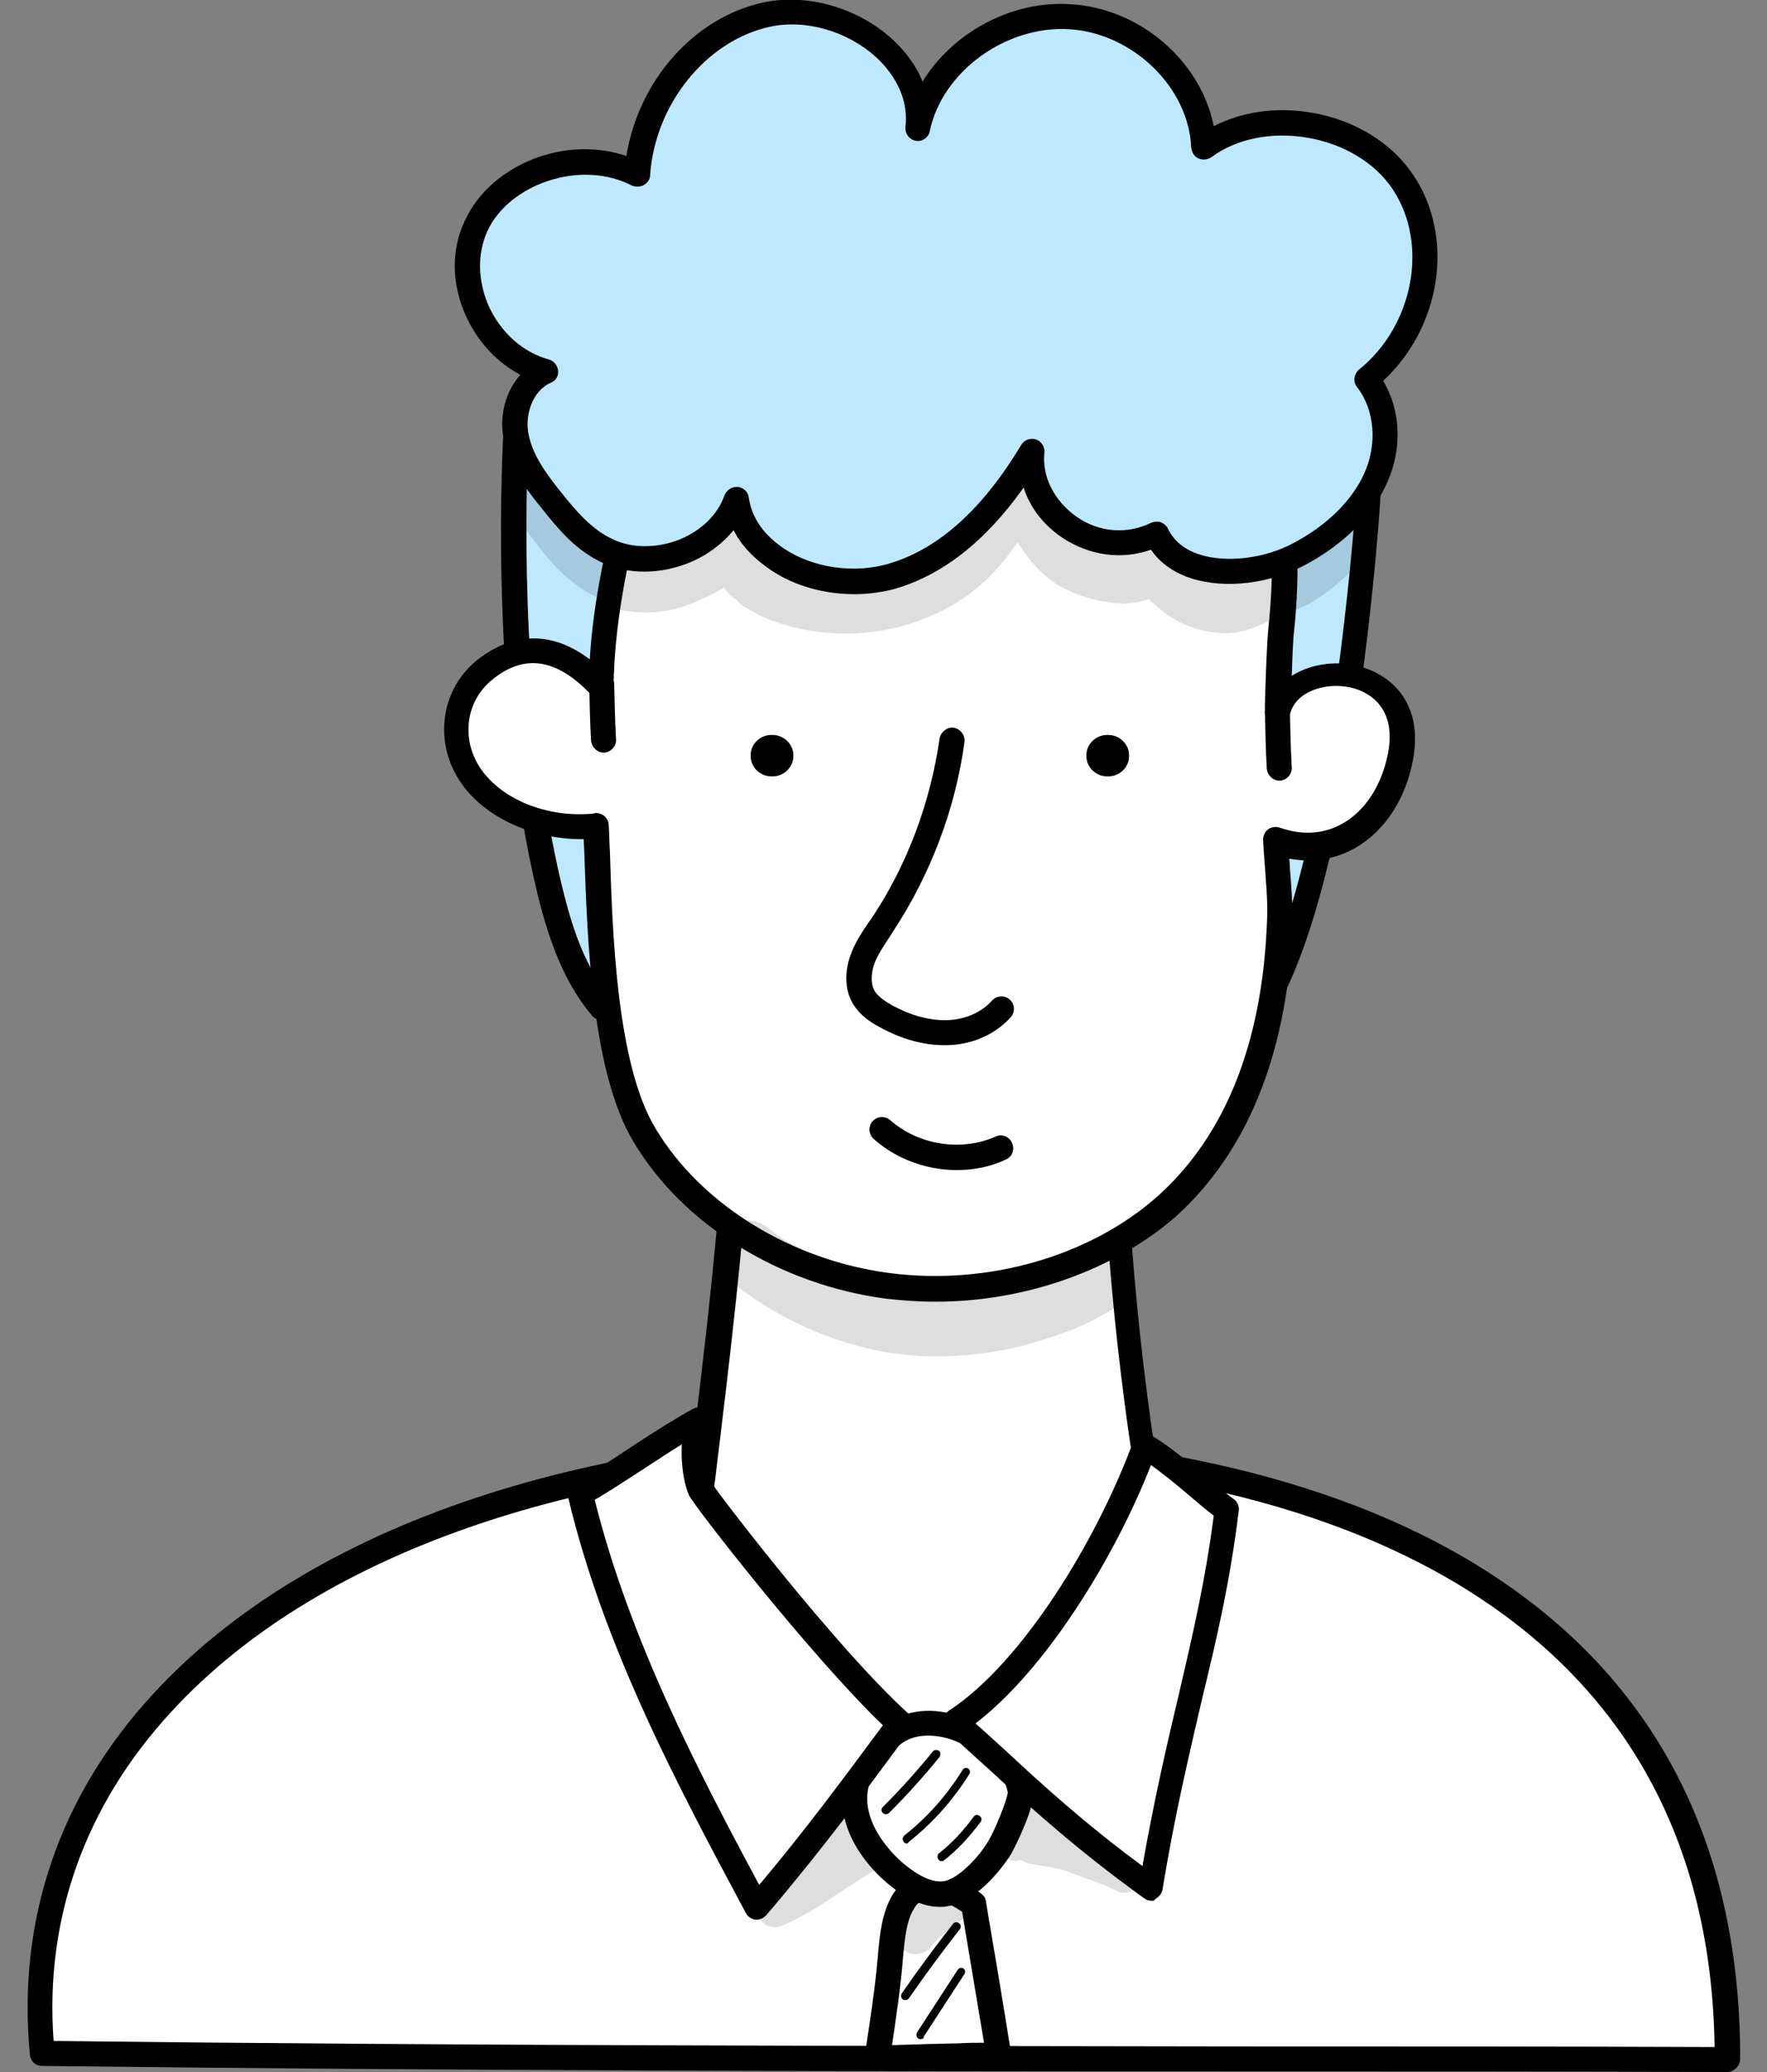 
<svg version="1.1" id="Layer_1" xmlns="http://www.w3.org/2000/svg" xmlns:xlink="http://www.w3.org/1999/xlink" x="0px" y="0px"
	 viewBox="0 0 29 34" style="enable-background:new 0 0 29 34;" xml:space="preserve">
<rect x="0" y="0" width="29" height="34" fill="#808080" stroke="none"/>
<style type="text/css">
	.st0{fill:#FFFFFF;}
	.st1{fill:#BEE8FF;}
	.st2{opacity:0.129;}
</style>
<g>
	<g>
		<path class="st0" d="M28.35,33.79c0-7.82-6.96-9.98-13.04-10.06C6.38,23.63,0.11,27.71,0.69,33.7
			C10.25,33.81,19.51,33.77,28.35,33.79z"/>
		<path d="M28.35,34C28.35,34,28.35,34,28.35,34c-2.64-0.01-5.32-0.01-8.04-0.01c-6.35,0-12.92-0.01-19.62-0.09
			c-0.11,0-0.19-0.08-0.2-0.19c-0.21-2.2,0.48-4.24,2.02-5.91c2.56-2.79,7.23-4.35,12.81-4.28c2.5,0.03,6.08,0.43,8.9,2.15
			c2.88,1.76,4.34,4.49,4.34,8.11c0,0.05-0.02,0.11-0.06,0.15C28.45,33.98,28.4,34,28.35,34z M0.88,33.49
			c6.64,0.08,13.14,0.08,19.43,0.09c2.64,0,5.26,0,7.83,0.01c-0.05-3.36-1.45-5.9-4.14-7.55c-2.74-1.68-6.24-2.06-8.69-2.09
			c-5.47-0.07-10.02,1.44-12.5,4.14C1.4,29.62,0.73,31.48,0.88,33.49z"/>
	</g>
	<g>
		<path class="st1" d="M9.88,16.54c-0.52-0.62-0.76-1.43-0.93-2.22C8.22,11,8.47,7.14,8.47,7.14s0.92-0.57,1.25-0.81
			c0.59-0.43,1.19-0.86,1.86-1.14c1.62-0.68,3.44-0.5,5.18-0.28c0.97,0.12,1.94,0.25,2.88,0.51c0.51,0.14,1.02,0.33,1.42,0.68
			c0.65,0.57,1.4,1.96,1.4,1.96s-0.36,5.86-1.61,8.25c-0.11,0.21-0.23,0.42-0.39,0.6c-0.22,0.25-0.5,0.42-0.79,0.57
			c-1.28,0.64-2.77,0.72-4.19,0.56c-0.59-0.07-1.18-0.17-1.73-0.41c-0.32-0.14-0.62-0.32-0.94-0.44c-0.71-0.24-1.51-0.15-2.18-0.47
			C9.95,16.4,9.52,15.69,9.88,16.54z"/>
		<path d="M16.67,18.32c-0.39,0-0.79-0.02-1.21-0.07c-0.51-0.06-1.17-0.16-1.79-0.43c-0.13-0.06-0.25-0.12-0.37-0.18
			c-0.19-0.1-0.37-0.19-0.56-0.25c-0.29-0.1-0.61-0.14-0.94-0.18c-0.42-0.05-0.86-0.11-1.26-0.3c-0.18-0.08-0.33-0.19-0.47-0.29
			c-0.02,0.04-0.04,0.07-0.08,0.09c-0.09,0.05-0.2,0.04-0.27-0.04c-0.55-0.65-0.79-1.5-0.97-2.31c-0.73-3.3-0.49-7.2-0.49-7.23
			c0-0.07,0.04-0.13,0.1-0.16C8.37,6.96,9.27,6.4,9.6,6.16c0.58-0.43,1.2-0.87,1.9-1.16c1.61-0.68,3.42-0.53,5.28-0.29
			c1.05,0.13,1.99,0.26,2.91,0.52c0.46,0.13,1.04,0.33,1.5,0.73c0.67,0.59,1.41,1.96,1.45,2.02c0.02,0.03,0.03,0.07,0.02,0.11
			c-0.01,0.24-0.38,5.93-1.64,8.33c-0.11,0.2-0.24,0.44-0.42,0.64c-0.2,0.23-0.48,0.43-0.85,0.61
			C18.89,18.11,17.86,18.32,16.67,18.32z M9.76,15.93c0.11,0,0.22,0.09,0.35,0.19c0.15,0.13,0.37,0.3,0.61,0.42
			c0.34,0.16,0.73,0.21,1.13,0.26c0.34,0.04,0.69,0.09,1.03,0.2c0.21,0.07,0.41,0.18,0.61,0.27c0.12,0.06,0.23,0.12,0.35,0.17
			c0.57,0.25,1.19,0.34,1.67,0.4c1.62,0.18,2.99,0,4.07-0.54c0.33-0.16,0.56-0.33,0.73-0.52c0.15-0.17,0.26-0.38,0.36-0.56
			c1.15-2.2,1.55-7.49,1.59-8.11c-0.14-0.25-0.78-1.38-1.33-1.86c-0.39-0.34-0.9-0.52-1.34-0.64c-0.89-0.25-1.82-0.38-2.85-0.51
			c-1.88-0.24-3.55-0.38-5.07,0.26C11,5.66,10.4,6.08,9.84,6.49C9.56,6.7,8.91,7.11,8.67,7.26c-0.03,0.64-0.16,4.07,0.49,7.01
			c0.13,0.57,0.28,1.16,0.56,1.66C9.73,15.93,9.75,15.93,9.76,15.93z"/>
	</g>
	<g>
		<path class="st0" d="M18.29,18.51c0.09,2.62,0.4,5.23,0.93,7.8c0.04,0.21,0.09,0.44,0.03,0.65c-0.06,0.22-0.23,0.38-0.39,0.53
			c-1.13,1.03-2.64,1.69-4.16,1.58c-1.51-0.11-2.99-1.09-3.42-2.69c0.23-2.21,0.72-5.32,0.89-8.83C14.09,18,16.05,18.26,18.29,18.51
			z"/>
		<path d="M15.04,29.29c-0.12,0-0.24,0-0.36-0.01c-1.74-0.13-3.19-1.27-3.61-2.85c-0.01-0.02-0.01-0.05-0.01-0.07
			c0.07-0.65,0.16-1.38,0.25-2.15c0.23-1.87,0.52-4.19,0.64-6.67c0-0.06,0.03-0.12,0.08-0.15c0.05-0.04,0.11-0.05,0.17-0.04
			c1.83,0.44,3.69,0.7,6.09,0.97c0.1,0.01,0.18,0.1,0.18,0.2c0.09,2.6,0.4,5.22,0.93,7.77c0.05,0.23,0.1,0.49,0.03,0.75
			c-0.07,0.26-0.26,0.46-0.45,0.63C17.84,28.7,16.42,29.29,15.04,29.29z M11.49,26.36c0.45,1.6,1.94,2.41,3.23,2.51
			c1.37,0.1,2.83-0.45,4-1.52c0.13-0.12,0.28-0.27,0.33-0.44c0.05-0.16,0.01-0.36-0.03-0.55c-0.52-2.51-0.83-5.09-0.93-7.66
			c-2.23-0.25-4-0.5-5.72-0.9c-0.13,2.4-0.41,4.64-0.63,6.45C11.64,25.01,11.55,25.72,11.49,26.36z"/>
	</g>
	<g>
		<path class="st0" d="M21.03,10.29c-0.03,0.31-0.05,1.09-0.06,1.4c0.23-0.96,2.32-0.9,2.02,0.71c-0.2,1.06-1.04,1.74-2.05,1.38
			c0.02,0.59,0.09,0.86,0.06,1.45c-0.08,1.64-0.53,3.36-1.84,4.54c-1.15,1.04-2.92,1.55-4.59,1.33c-1.67-0.22-3.21-1.17-3.99-2.47
			c-0.74-1.22-0.74-3.79-0.79-5.08c-0.75,0.07-1.57-0.21-1.99-0.76c-0.42-0.55-0.37-1.35,0.17-1.8c0.54-0.45,1.21-0.48,1.92,0.27
			c0.01-1.06,0.24-2.08,0.35-2.55c0.29-1.27,0.42-3.18,1.33-3.68c0.51-0.28,1.58-0.49,2.18-0.61c1.03-0.21,2.41,0.53,3.47,0.59
			c1.06,0.06,2.12,0.64,2.95,1.23C21.13,6.94,21.16,9.06,21.03,10.29z"/>
		<path d="M15.35,21.36c-0.27,0-0.54-0.02-0.81-0.05c-1.74-0.23-3.33-1.21-4.14-2.57c-0.69-1.14-0.76-3.31-0.81-4.74
			c0-0.08-0.01-0.15-0.01-0.23c-0.78,0.01-1.55-0.32-1.96-0.85c-0.51-0.66-0.42-1.57,0.2-2.08c0.36-0.29,1.04-0.64,1.86-0.02
			c0.05-0.89,0.24-1.69,0.33-2.11l0.01-0.03c0.06-0.26,0.11-0.55,0.17-0.85c0.21-1.18,0.46-2.52,1.26-2.96
			c0.52-0.29,1.55-0.5,2.17-0.62l0.07-0.01c0.66-0.13,1.41,0.08,2.15,0.29c0.49,0.14,0.96,0.27,1.37,0.3
			c0.92,0.05,1.95,0.48,3.06,1.27c1.26,0.9,1.03,3.69,0.97,4.24l0,0c-0.02,0.16-0.03,0.46-0.04,0.75c0.3-0.19,0.7-0.25,1.05-0.17
			c0.55,0.12,1.12,0.59,0.94,1.55c-0.12,0.64-0.46,1.16-0.94,1.44c-0.33,0.19-0.71,0.25-1.09,0.18c0.01,0.1,0.01,0.2,0.02,0.29
			c0.02,0.27,0.04,0.52,0.03,0.9c-0.1,2.05-0.75,3.63-1.91,4.68C18.29,20.84,16.83,21.36,15.35,21.36z M9.78,13.34
			c0.05,0,0.1,0.02,0.14,0.05c0.04,0.04,0.07,0.09,0.07,0.15c0.01,0.13,0.01,0.28,0.02,0.44c0.04,1.31,0.11,3.49,0.75,4.54
			c0.75,1.25,2.23,2.16,3.84,2.37c1.62,0.21,3.31-0.28,4.42-1.28c1.08-0.98,1.68-2.46,1.77-4.4c0.02-0.35,0-0.58-0.02-0.84
			c-0.01-0.18-0.03-0.36-0.04-0.59c0-0.07,0.03-0.13,0.08-0.17c0.05-0.04,0.13-0.05,0.19-0.03c0.37,0.13,0.73,0.11,1.04-0.07
			c0.37-0.21,0.64-0.63,0.74-1.15c0.16-0.84-0.43-1.04-0.62-1.08c-0.41-0.09-0.91,0.07-0.99,0.45c-0.02,0.1-0.12,0.17-0.23,0.16
			c-0.1-0.01-0.18-0.1-0.18-0.21l0-0.12c0.01-0.38,0.03-1.01,0.06-1.29c0.15-1.41,0.03-3.27-0.8-3.86c-1.04-0.74-2-1.14-2.84-1.19
			c-0.46-0.03-0.97-0.17-1.46-0.31c-0.68-0.19-1.39-0.39-1.95-0.28L13.7,4.64c-0.59,0.12-1.58,0.32-2.05,0.58
			c-0.63,0.35-0.86,1.58-1.06,2.68c-0.06,0.31-0.11,0.6-0.17,0.87l-0.01,0.03c-0.11,0.47-0.33,1.46-0.34,2.47
			c0,0.08-0.05,0.16-0.13,0.19c-0.08,0.03-0.17,0.01-0.23-0.05c-0.57-0.61-1.11-0.69-1.64-0.25c-0.45,0.37-0.51,1.03-0.14,1.51
			c0.37,0.48,1.09,0.75,1.81,0.68C9.77,13.34,9.78,13.34,9.78,13.34z M21.03,10.29L21.03,10.29L21.03,10.29z"/>
	</g>
	<g>
		<path d="M15.7,19.2c-0.49,0-0.99-0.18-1.36-0.51c-0.09-0.08-0.09-0.21-0.02-0.29c0.08-0.09,0.21-0.09,0.29-0.02
			c0.46,0.41,1.17,0.52,1.73,0.27c0.1-0.05,0.23,0,0.27,0.11c0.05,0.1,0,0.23-0.11,0.27C16.25,19.15,15.97,19.2,15.7,19.2z"/>
	</g>
	<g>
		<path d="M18.53,12.41c0.01-0.19-0.15-0.35-0.34-0.35c-0.19-0.01-0.36,0.14-0.36,0.33c-0.01,0.19,0.15,0.35,0.34,0.35
			C18.36,12.75,18.53,12.6,18.53,12.41z"/>
	</g>
	<g>
		<path d="M13.02,12.41c0.01-0.19-0.15-0.35-0.34-0.35c-0.19-0.01-0.36,0.14-0.36,0.33c-0.01,0.19,0.15,0.35,0.34,0.35
			C12.85,12.75,13.02,12.6,13.02,12.41z"/>
	</g>
	<g>
		<path d="M15.49,17.15c-0.34,0-0.7-0.1-1.06-0.3c-0.15-0.08-0.31-0.19-0.42-0.36c-0.14-0.22-0.16-0.52-0.05-0.82
			c0.07-0.2,0.19-0.38,0.3-0.54l0.05-0.07c0.58-0.87,0.96-1.89,1.11-2.94c0.02-0.11,0.12-0.19,0.23-0.18
			c0.11,0.02,0.19,0.12,0.18,0.23c-0.15,1.11-0.56,2.18-1.17,3.11l-0.05,0.08c-0.1,0.15-0.2,0.3-0.26,0.45
			c-0.06,0.18-0.06,0.35,0.01,0.46c0.06,0.09,0.17,0.16,0.27,0.22c0.31,0.17,0.6,0.25,0.88,0.25c0.31,0,0.59-0.12,0.77-0.32
			c0.08-0.09,0.21-0.09,0.29-0.02c0.09,0.08,0.09,0.21,0.02,0.29c-0.26,0.29-0.65,0.46-1.07,0.46
			C15.51,17.15,15.5,17.15,15.49,17.15z"/>
	</g>
	<g>
		<path d="M9.91,12.35c-0.11,0-0.2-0.09-0.21-0.2c-0.02-0.37-0.02-0.57-0.03-0.92c0-0.11,0.09-0.21,0.2-0.21c0,0,0,0,0,0
			c0.11,0,0.2,0.09,0.21,0.2c0.01,0.35,0.01,0.55,0.03,0.91c0.01,0.11-0.08,0.21-0.19,0.22C9.92,12.35,9.91,12.35,9.91,12.35z"/>
	</g>
	<g>
		<path d="M21,12.81c-0.11,0-0.2-0.09-0.21-0.2c-0.02-0.37-0.02-0.57-0.03-0.92c0-0.11,0.09-0.21,0.2-0.21
			c0.12,0,0.21,0.09,0.21,0.2c0.01,0.35,0.01,0.55,0.03,0.91c0.01,0.11-0.08,0.21-0.19,0.22C21.01,12.81,21,12.81,21,12.81z"/>
	</g>
	<g>
		<path class="st1" d="M18.99,8.76c0.37,0.77,1.58,0.74,2.36,0.32c0.53-0.28,0.99-0.7,1.23-1.23c0.24-0.53,0.21-1.18-0.15-1.63
			C23.39,5.45,23.7,4,23.03,3c-0.67-1-2.28-1.31-3.28-0.58c-0.04-1.09-1.04-2.06-2.19-2.13c-1.15-0.07-2.29,0.76-2.52,1.83
			c0.13-1.17-1.27-2.13-2.48-1.86c-1.21,0.26-2.04,1.45-2.12,2.62C9.55,2.38,8.24,2.8,7.81,3.71C7.39,4.62,7.96,5.81,8.95,6.1
			C8.56,6.27,8.4,6.74,8.47,7.14c0.07,0.4,0.32,0.75,0.58,1.07C9.3,8.53,9.58,8.86,9.97,9.04c0.77,0.36,1.84-0.06,2.12-0.84
			c0.15,1.02,1.48,1.56,2.52,1.26c1.04-0.29,1.8-1.16,2.33-2.06C16.84,8.38,17.98,9.26,18.99,8.76z"/>
		<path d="M14.02,9.75c-0.48,0-0.97-0.13-1.36-0.39c-0.27-0.18-0.49-0.4-0.62-0.66c-0.18,0.22-0.43,0.41-0.72,0.53
			c-0.49,0.2-1.01,0.2-1.44,0c-0.43-0.2-0.72-0.55-0.99-0.89C8.61,8,8.34,7.62,8.26,7.17C8.2,6.83,8.29,6.43,8.54,6.15
			c-0.38-0.2-0.7-0.54-0.89-0.96C7.41,4.67,7.4,4.1,7.63,3.62C7.85,3.14,8.3,2.76,8.86,2.57c0.48-0.16,0.98-0.16,1.42-0.01
			c0.2-1.23,1.1-2.27,2.25-2.52c0.71-0.15,1.53,0.08,2.1,0.59c0.23,0.21,0.41,0.45,0.51,0.71c0.49-0.8,1.46-1.34,2.44-1.27
			c1.14,0.07,2.13,0.94,2.34,2c0.47-0.24,1.04-0.32,1.61-0.22c0.71,0.12,1.32,0.5,1.67,1.03c0.68,1.02,0.45,2.49-0.5,3.37
			c0.29,0.48,0.32,1.12,0.06,1.68c-0.3,0.67-0.88,1.09-1.32,1.33c-0.59,0.32-1.33,0.41-1.89,0.23c-0.28-0.09-0.51-0.25-0.66-0.47
			c-0.48,0.17-1.01,0.1-1.46-0.2c-0.31-0.21-0.53-0.5-0.63-0.82c-0.63,0.89-1.35,1.45-2.14,1.67C14.46,9.72,14.24,9.75,14.02,9.75z
			 M12.09,7.99c0.01,0,0.01,0,0.02,0C12.2,8,12.28,8.07,12.29,8.17c0.06,0.42,0.36,0.69,0.59,0.84c0.47,0.31,1.13,0.4,1.67,0.25
			c0.83-0.23,1.57-0.89,2.21-1.96c0.05-0.08,0.15-0.12,0.24-0.09c0.09,0.03,0.15,0.12,0.14,0.22c-0.04,0.39,0.16,0.79,0.53,1.05
			c0.37,0.26,0.83,0.29,1.22,0.1c0.05-0.02,0.11-0.03,0.16-0.01c0.05,0.02,0.1,0.06,0.12,0.11c0.1,0.2,0.27,0.34,0.52,0.42
			c0.44,0.14,1.07,0.07,1.56-0.2c0.54-0.29,0.94-0.69,1.14-1.13c0.22-0.49,0.17-1.05-0.12-1.42c-0.03-0.04-0.05-0.1-0.04-0.15
			c0.01-0.05,0.03-0.1,0.08-0.14C23.2,5.34,23.45,4,22.86,3.11c-0.29-0.44-0.81-0.75-1.4-0.85c-0.58-0.1-1.16,0.01-1.58,0.32
			c-0.06,0.04-0.14,0.05-0.21,0.02c-0.07-0.03-0.11-0.1-0.12-0.18c-0.04-0.98-0.95-1.87-1.99-1.94c-1.05-0.07-2.1,0.7-2.3,1.67
			c-0.02,0.11-0.13,0.18-0.23,0.16c-0.11-0.02-0.18-0.12-0.17-0.23c0.05-0.41-0.13-0.82-0.49-1.15c-0.47-0.42-1.15-0.62-1.74-0.49
			c-1.04,0.23-1.88,1.27-1.96,2.43c0,0.07-0.04,0.13-0.11,0.17c-0.06,0.03-0.14,0.03-0.2,0C9.97,2.84,9.47,2.81,8.99,2.97
			C8.54,3.12,8.17,3.42,8,3.79C7.83,4.16,7.84,4.61,8.02,5.02c0.2,0.44,0.56,0.76,0.99,0.88C9.09,5.92,9.15,6,9.16,6.08
			c0.01,0.09-0.04,0.17-0.12,0.2C8.73,6.42,8.62,6.81,8.67,7.1c0.06,0.36,0.3,0.68,0.54,0.98c0.24,0.3,0.5,0.61,0.85,0.77
			C10.37,9,10.79,9,11.16,8.85c0.36-0.15,0.62-0.41,0.73-0.72C11.92,8.05,12,7.99,12.09,7.99z"/>
	</g>
	<g>
		<path class="st0" d="M15.74,33.73c0.21-0.01,0.43-0.01,0.65-0.02c-0.13-0.82-0.27-1.65-0.41-2.47c-0.66-0.46-1-0.3-1.16-0.04
			c-0.16,0.26-0.18,0.59-0.21,0.9c-0.05,0.57-0.13,1.11-0.22,1.67C14.84,33.75,15.29,33.75,15.74,33.73z"/>
		<path d="M14.39,33.98c-0.06,0-0.11-0.02-0.15-0.07c-0.04-0.05-0.06-0.11-0.05-0.17c0.09-0.58,0.17-1.1,0.22-1.66l0-0.02
			c0.03-0.31,0.06-0.67,0.24-0.97c0.11-0.18,0.27-0.3,0.46-0.34c0.28-0.06,0.61,0.05,0.99,0.32c0.04,0.03,0.08,0.08,0.08,0.13
			c0.14,0.82,0.28,1.65,0.41,2.47c0.01,0.06-0.01,0.12-0.04,0.16c-0.04,0.05-0.09,0.07-0.15,0.07c-0.21,0.01-0.43,0.01-0.64,0.02
			c-0.17,0.01-0.35,0.01-0.52,0.01c-0.27,0.01-0.55,0.01-0.82,0.03C14.4,33.98,14.4,33.98,14.39,33.98z M15.26,31.16
			c-0.03,0-0.05,0-0.07,0.01c-0.08,0.02-0.14,0.06-0.19,0.15c-0.13,0.21-0.15,0.51-0.18,0.79l0,0.02c-0.04,0.49-0.11,0.95-0.18,1.43
			c0.2-0.01,0.4-0.01,0.59-0.02c0.17,0,0.34-0.01,0.51-0.01l0,0c0.14-0.01,0.27-0.01,0.41-0.01c-0.12-0.72-0.24-1.43-0.36-2.15
			C15.54,31.2,15.37,31.16,15.26,31.16z"/>
	</g>
	<g>
		<path class="st0" d="M14.64,28.47c0.31-0.24,0.73-0.23,1.07-0.1c0.5,0.2,0.93,0.48,1.04,1.02c0.03,0.14-0.22,0.72-0.35,0.93
			c-0.15,0.25-0.55,0.71-0.9,0.75c-0.3,0.03-0.58-0.14-0.81-0.34c-0.42-0.36-0.76-0.9-0.65-1.44
			C14.12,28.98,14.34,28.71,14.64,28.47z"/>
		<path d="M15.43,31.29c-0.28,0-0.56-0.13-0.87-0.39c-0.56-0.48-0.83-1.1-0.71-1.64c0.07-0.35,0.29-0.66,0.67-0.95
			c0.33-0.26,0.81-0.31,1.27-0.13c0.43,0.17,1.03,0.47,1.17,1.17c0.05,0.26-0.3,0.96-0.37,1.08c-0.17,0.27-0.6,0.8-1.05,0.85
			C15.5,31.29,15.46,31.29,15.43,31.29z M15.23,28.48c-0.16,0-0.33,0.04-0.46,0.15l0,0c-0.3,0.23-0.46,0.47-0.52,0.71
			c-0.12,0.58,0.41,1.1,0.58,1.24c0.25,0.21,0.47,0.31,0.65,0.29c0.24-0.03,0.59-0.4,0.74-0.66c0.12-0.2,0.31-0.68,0.32-0.8
			c-0.08-0.38-0.36-0.65-0.91-0.86C15.52,28.51,15.38,28.48,15.23,28.48z M16.55,29.41L16.55,29.41L16.55,29.41z M14.64,28.47
			L14.64,28.47L14.64,28.47z"/>
	</g>
	<g>
		<path class="st0" d="M14.77,28.28c-0.73,0.99-1.46,1.99-2.34,3.01c-1.16-2.16-2.34-4.39-2.9-6.79c0.47-0.24,1.47-0.96,1.94-1.19
			c-0.12,0.52-0.03,0.98,0.04,1.14C11.55,24.55,13.56,27.18,14.77,28.28z"/>
		<path d="M12.42,31.5c-0.01,0-0.02,0-0.02,0c-0.07-0.01-0.13-0.05-0.16-0.11c-1.09-2.04-2.33-4.34-2.92-6.84
			c-0.02-0.09,0.02-0.19,0.11-0.23c0.22-0.11,0.59-0.35,0.95-0.59c0.38-0.25,0.75-0.48,0.99-0.61c0.07-0.04,0.16-0.03,0.22,0.02
			c0.06,0.05,0.09,0.13,0.07,0.21c-0.11,0.45-0.03,0.86,0.03,1c0.13,0.2,2.04,2.7,3.22,3.77c0.08,0.07,0.09,0.19,0.03,0.27
			c-0.72,0.98-1.47,1.99-2.35,3.02C12.54,31.47,12.48,31.5,12.42,31.5z M9.76,24.61c0.57,2.28,1.68,4.42,2.7,6.32
			c0.75-0.89,1.4-1.77,2.03-2.62c-1.18-1.13-3.1-3.6-3.18-3.77c-0.07-0.15-0.14-0.47-0.12-0.84c-0.18,0.11-0.39,0.25-0.59,0.38
			C10.29,24.28,9.99,24.48,9.76,24.61z"/>
	</g>
	<g class="st2">
		<path d="M15.21,31.13c0.1-0.09,0.21-0.2,0.33-0.22c0.34-0.07,0.52,0.42,0.22,0.61c-0.22,0.17-0.34,0.26-0.4,0.33
			c-0.08,0.09-0.15,0.2-0.28,0.21c-0.2,0.05-0.38-0.16-0.36-0.35c-0.03-0.29,0.01-0.33-0.04-0.48
			C14.58,30.83,15.14,30.74,15.21,31.13z"/>
	</g>
	<g class="st2">
		<path d="M12.55,31.06c0.08-0.14,0.24-0.21,0.34-0.33c0.24-0.24,0.51-0.55,0.58-0.67c0.06-0.08,0.12-0.17,0.17-0.25
			c0.05-0.09,0.1-0.19,0.21-0.22c0.23-0.08,0.46,0.2,0.33,0.42c-0.03,0.05-0.06,0.1-0.09,0.15c0.02-0.01,0.05-0.02,0.08-0.02
			c0.3-0.06,0.46,0.37,0.2,0.54c-0.32,0.19-0.62,0.4-0.93,0.6c-0.3,0.18-0.53,0.3-0.68,0.34C12.44,31.67,12.28,31.22,12.55,31.06z"
			/>
	</g>
	<g class="st2">
		<path d="M16.43,30.11c0.07-0.14,0.13-0.29,0.21-0.43c0.04-0.07,0.06-0.16,0.13-0.21c0.17-0.15,0.39-0.05,0.46,0.12
			c0.01,0,0.02,0,0.03,0c0.12,0.03,0.2,0.14,0.28,0.22c0.14,0.15,0.13,0.18,0.15,0.23c0,0,0,0,0,0.01c0.02,0.04,0.04,0.07,0.05,0.11
			c0.12,0.04,0.25,0.09,0.37,0.15c0.18,0.09,0.4,0.13,0.55,0.28c0.2,0.24-0.09,0.59-0.35,0.43c-0.2-0.11-0.43-0.17-0.79-0.31
			c-0.21-0.07-0.42-0.09-0.63-0.13c-0.05-0.01-0.1-0.04-0.14-0.06C16.53,30.6,16.3,30.35,16.43,30.11z"/>
	</g>
	<g>
		<path class="st0" d="M18.79,23.74c-0.57,1.54-1.81,3.68-3.12,4.53c0.74,0.62,1.67,1.61,3.22,2.72c0.46-2.75,0.98-4.06,1.25-6.2
			C19.79,24.53,19.24,23.99,18.79,23.74z"/>
		<path d="M18.9,31.19c-0.04,0-0.08-0.01-0.12-0.04c-1.1-0.79-1.89-1.51-2.53-2.1c-0.27-0.24-0.49-0.45-0.71-0.64
			c-0.05-0.04-0.08-0.11-0.07-0.17c0-0.07,0.04-0.12,0.09-0.16c1.22-0.79,2.45-2.82,3.04-4.43c0.02-0.06,0.07-0.1,0.12-0.12
			c0.06-0.02,0.12-0.02,0.17,0.02c0.29,0.17,0.61,0.44,0.9,0.68c0.17,0.14,0.33,0.28,0.46,0.37c0.06,0.04,0.09,0.12,0.08,0.19
			c-0.14,1.15-0.35,2.05-0.6,3.08c-0.2,0.87-0.44,1.85-0.65,3.13c-0.01,0.07-0.06,0.13-0.12,0.16
			C18.95,31.19,18.92,31.19,18.9,31.19z M16.01,28.28c0.16,0.14,0.33,0.3,0.52,0.47c0.57,0.53,1.27,1.17,2.22,1.87
			c0.2-1.13,0.41-2.03,0.6-2.83c0.23-0.99,0.43-1.84,0.57-2.92c-0.12-0.09-0.25-0.2-0.39-0.32c-0.2-0.17-0.43-0.36-0.64-0.51
			C18.29,25.57,17.16,27.4,16.01,28.28z"/>
	</g>
	<g>
		<path d="M14.54,29.77c-0.02,0-0.04-0.01-0.05-0.02c-0.03-0.03-0.03-0.07,0-0.1c0.29-0.29,0.56-0.59,0.82-0.91
			c0.02-0.03,0.07-0.03,0.1-0.01c0.03,0.02,0.03,0.07,0.01,0.1c-0.26,0.32-0.54,0.63-0.83,0.92C14.57,29.76,14.56,29.77,14.54,29.77
			z"/>
	</g>
	<g>
		<path d="M14.88,30.25c-0.02,0-0.04-0.01-0.05-0.03c-0.02-0.03-0.02-0.07,0.01-0.1c0.38-0.3,0.7-0.66,0.96-1.08
			c0.02-0.03,0.06-0.04,0.09-0.02c0.03,0.02,0.04,0.06,0.02,0.09c-0.27,0.43-0.6,0.8-0.99,1.11C14.91,30.24,14.89,30.25,14.88,30.25
			z"/>
	</g>
	<g>
		<path d="M15.45,30.54c-0.02,0-0.04-0.01-0.05-0.03c-0.02-0.03-0.02-0.07,0.01-0.1c0.22-0.17,0.41-0.38,0.57-0.6
			c0.02-0.03,0.07-0.04,0.1-0.01c0.03,0.02,0.04,0.07,0.01,0.1c-0.17,0.23-0.37,0.45-0.6,0.63C15.48,30.54,15.46,30.54,15.45,30.54z
			"/>
	</g>
	<g>
		<path d="M14.86,32.82c-0.01,0-0.03,0-0.04-0.01c-0.03-0.02-0.04-0.06-0.02-0.1c0.27-0.39,0.55-0.77,0.84-1.14
			c0.02-0.03,0.07-0.04,0.1-0.01c0.03,0.02,0.04,0.07,0.01,0.1c-0.29,0.37-0.57,0.75-0.84,1.14C14.9,32.81,14.88,32.82,14.86,32.82z
			"/>
	</g>
	<g>
		<path d="M15.11,33.46c-0.01,0-0.03,0-0.04-0.01c-0.03-0.02-0.04-0.06-0.02-0.1l0.67-1.03c0.02-0.03,0.06-0.04,0.09-0.02
			c0.03,0.02,0.04,0.06,0.02,0.09l-0.67,1.03C15.16,33.45,15.14,33.46,15.11,33.46z"/>
	</g>
	<g>
		<g class="st2">
			<path d="M21.97,8.59c-0.34,0.16-0.48,0.42-0.9,0.64c-0.02,0.01-0.03,0.02-0.05,0.02C21,9.27,20.98,9.28,20.96,9.28
				c-0.13,0.05-0.25,0.09-0.38,0.12c-0.12,0.02-0.25,0.05-0.34,0.12c-0.12,0-0.08,0-0.33-0.07c-0.36-0.2-0.33-0.19-0.55-0.39
				c-0.13-0.16-0.33-0.26-0.54-0.2c-0.1,0.03-0.19,0.09-0.25,0.17c-0.01,0-0.02,0-0.03,0.01c-0.02,0-0.05,0-0.07,0
				c-0.4-0.08-0.33-0.07-0.7-0.28c-0.01-0.01-0.02-0.01-0.03-0.02c-0.1-0.09-0.19-0.19-0.27-0.3c-0.19-0.24-0.28-0.63-0.58-0.72
				c-0.31-0.1-0.61,0.22-0.55,0.52c-0.06,0.08-0.09,0.11-0.22,0.27C16,8.62,15.87,8.75,15.73,8.87C15.56,9,15.37,9.11,15.17,9.2
				c-0.01,0-0.01,0.01-0.02,0.01c0.01,0,0.01,0-0.02,0.01c-0.25,0.1-0.52,0.18-0.79,0.23c-0.13,0.02-0.31,0.05-0.64,0.04
				c-0.22-0.05-0.43-0.11-0.63-0.19c-0.01,0-0.01-0.01-0.02-0.01c-0.42-0.26-0.2-0.14-0.5-0.35c-0.02-0.02-0.04-0.03-0.06-0.05
				c-0.01-0.01-0.02-0.02-0.05-0.05c-0.03-0.06-0.06-0.12-0.11-0.16c-0.01-0.01-0.02-0.02-0.03-0.02c-0.15-0.17-0.42-0.16-0.57-0.01
				c-0.03,0.02-0.05,0.04-0.06,0.06c-0.01,0.01-0.02,0.02-0.04,0.03c-0.02,0.01-0.06,0.05-0.11,0.08c0,0-0.01,0.01-0.01,0.01
				c-0.06,0.04-0.13,0.07-0.19,0.1c-0.01,0-0.02,0.01-0.03,0.01c-0.08,0.03-0.32,0.11-0.39,0.11c-0.04,0.01-0.08,0.01-0.12,0.02
				c-0.01,0-0.04,0-0.07,0c-0.03,0-0.07,0-0.1,0c-0.01,0-0.02,0-0.04-0.01c-0.17-0.05-0.36-0.08-0.51,0.02
				c-0.01,0.01-0.02,0.01-0.03,0.02C9.87,8.97,9.76,8.84,9.53,8.55C9.17,8.14,9.14,8.04,8.85,7.72c-0.32-0.27-0.77,0.14-0.56,0.5
				c0.45,0.6,0.86,1.32,1.58,1.61c0.03,0.01,0.07,0.03,0.1,0.04c0.06,0.06,0.13,0.11,0.23,0.14c0.44,0.09,0.9,0.03,1.31-0.18
				c0.02-0.01,0.03-0.01,0.05-0.02c-0.04,0.02-0.07,0.03-0.11,0.05c0.15-0.06,0.29-0.13,0.43-0.22c0.03,0.03,0.05,0.06,0.08,0.1
				c0.3,0.25,0.12,0.14,0.51,0.36c1.07,0.48,2.38,0.37,3.35-0.29c0.4-0.28,0.65-0.58,0.88-0.91c0.21,0.33,0.47,0.63,0.84,0.79
				c0.2,0.09,0.41,0.16,0.63,0.19c-0.02,0-0.04-0.01-0.05-0.01c0.02,0,0.04,0,0.05,0.01c0.01,0,0.02,0,0.03,0c0.04,0.01,0.02,0,0,0
				c0.01,0,0.03,0,0.04,0.01c0.21,0.03,0.42,0.01,0.61-0.06c0.05,0.05,0.1,0.09,0.15,0.13c0.31,0.28,0.71,0.43,1.12,0.43
				c0.25,0,0.48-0.09,0.71-0.2c0.03-0.02,0.05-0.04,0.08-0.06c0.21-0.06,0.42-0.14,0.61-0.24c0.3-0.18,0.57-0.42,0.82-0.68
				C22.58,8.95,22.32,8.49,21.97,8.59z"/>
		</g>
		<g class="st2">
			<path d="M17.1,8.28c-0.02,0.02-0.03,0.05-0.05,0.07C17.07,8.33,17.08,8.31,17.1,8.28z"/>
		</g>
	</g>
	<g class="st2">
		<path d="M18.04,20.61c-0.17-0.01-0.3,0.12-0.44,0.19c-0.22,0.12-0.53,0.23-1.03,0.34c-0.28,0.06-0.94,0.1-1.57,0.05
			c-0.24-0.04-0.48-0.1-0.72-0.17c-0.38-0.12-0.24-0.08-0.46-0.18c-0.3-0.16-0.61-0.29-0.9-0.47c-0.2-0.1-0.36-0.32-0.59-0.34
			c-0.49-0.09-0.8,0.57-0.44,0.91c0.66,0.56,1.45,0.96,2.28,1.17c0.86,0.22,1.77,0.18,2.62-0.03c0.46-0.13,0.92-0.27,1.33-0.52
			c0.15-0.08,0.32-0.18,0.36-0.37C18.56,20.91,18.33,20.61,18.04,20.61z"/>
	</g>
</g>
</svg>

